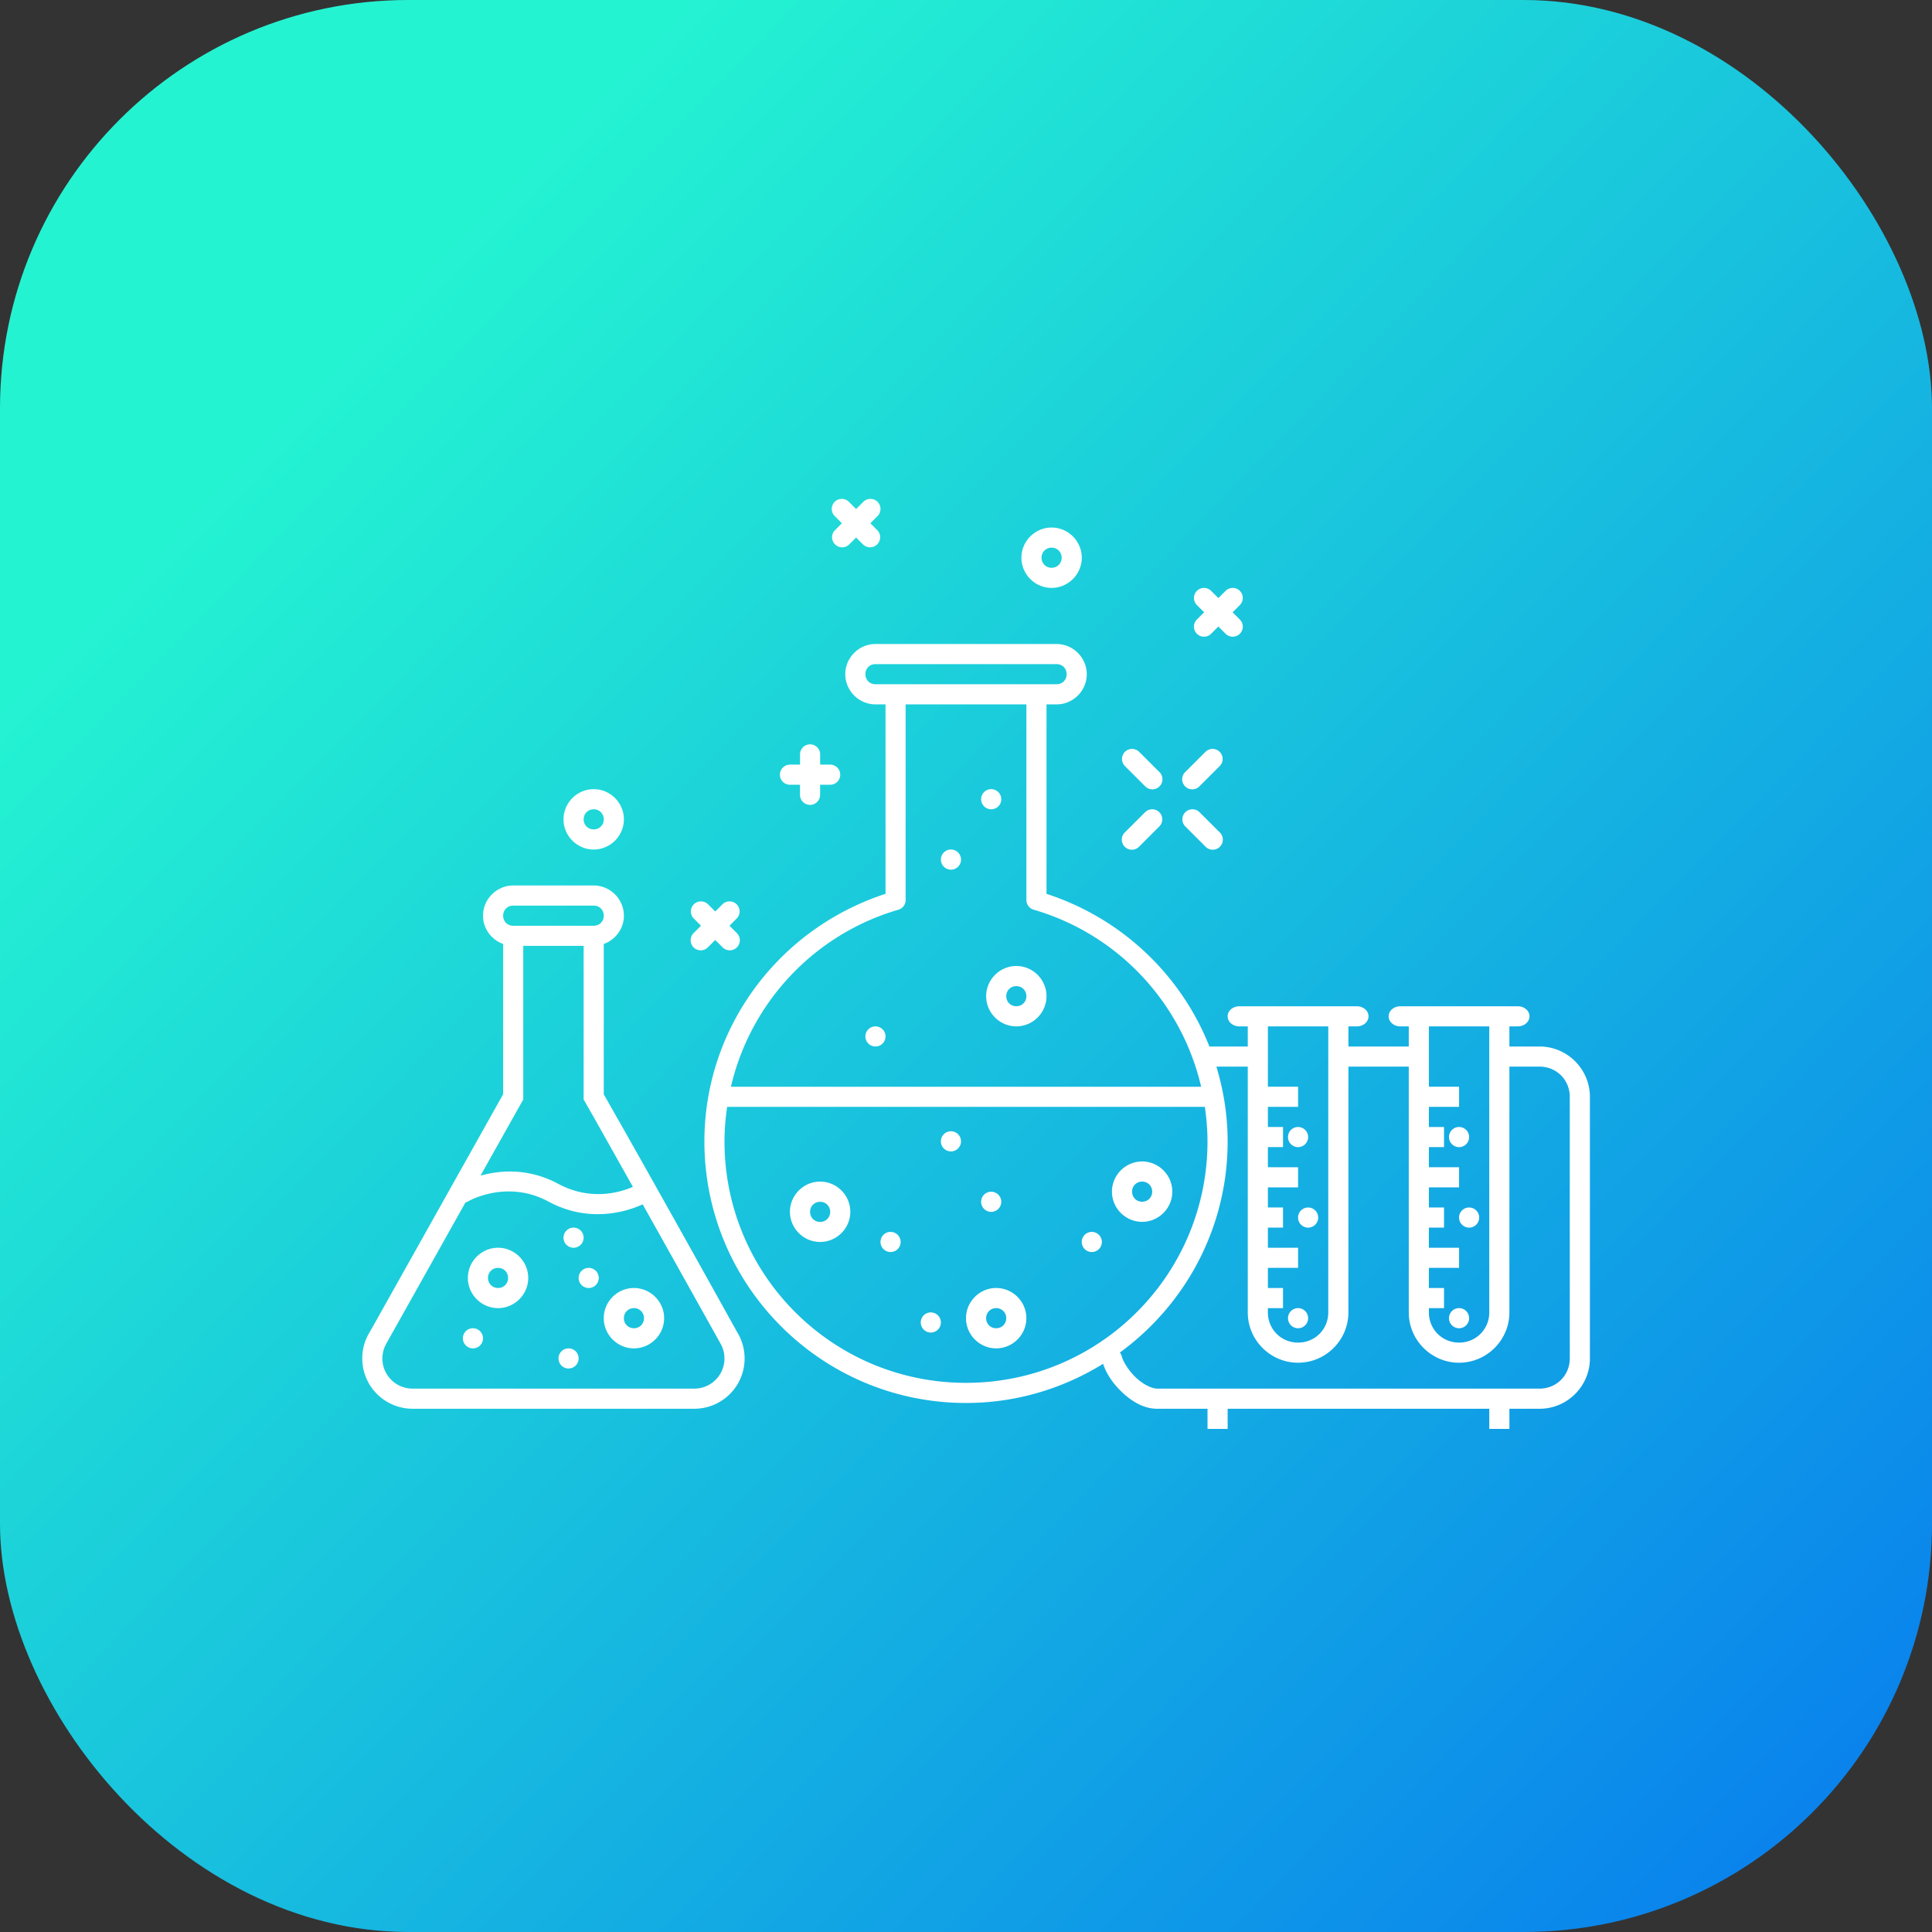 <svg xmlns="http://www.w3.org/2000/svg" xmlns:xlink="http://www.w3.org/1999/xlink" width="96" height="96" viewBox="0 0 96 96"><rect x="0" y="0" width="96" height="96" fill="#333333" stroke="none"/><defs><linearGradient id="b" x1="868.253" x2="937.656" y1="521.354" y2="588.736" gradientTransform="matrix(3.076 0 0 3.076 -2653.937 -629.677)" gradientUnits="userSpaceOnUse" xlink:href="#a"/><linearGradient id="a"><stop offset="0" stop-color="#24f3d2"/><stop offset=".394" stop-color="#0674f0"/><stop offset=".507" stop-color="#6961b5"/><stop offset=".813" stop-color="#f34660"/><stop offset="1" stop-color="#ee078d"/></linearGradient></defs><g transform="translate(0 -956.362)"><rect width="96" height="96" y="956.362" fill="url(#b)" rx="20.288" ry="20.288"/><path fill="#fff" style="line-height:normal;text-indent:0;text-align:start;text-decoration-line:none;text-decoration-style:solid;text-decoration-color:#000;text-transform:none;block-progression:tb;isolation:auto;mix-blend-mode:normal" d="m 41.827,981.151 a 0.5,0.5 0 0 0 -0.348,0.857 l 0.354,0.354 -0.354,0.354 a 0.501,0.501 0 0 0 0.707,0.709 l 0.354,-0.354 0.354,0.354 a 0.501,0.501 0 0 0 0.707,-0.709 l -0.354,-0.354 0.354,-0.354 a 0.5,0.5 0 0 0 -0.363,-0.857 0.5,0.5 0 0 0 -0.344,0.15 l -0.354,0.354 -0.354,-0.354 a 0.5,0.5 0 0 0 -0.359,-0.15 z m 10.426,1.424 c -0.823,0 -1.5,0.677 -1.5,1.5 0,0.823 0.677,1.5 1.5,1.5 0.823,0 1.5,-0.677 1.5,-1.5 0,-0.823 -0.677,-1.5 -1.5,-1.5 z m 0,1 c 0.282,0 0.5,0.218 0.5,0.5 0,0.282 -0.218,0.5 -0.5,0.5 -0.282,0 -0.5,-0.218 -0.5,-0.5 0,-0.282 0.218,-0.5 0.5,-0.5 z m 7.574,2 a 0.5,0.5 0 0 0 -0.348,0.859 l 0.354,0.353 -0.354,0.353 a 0.5,0.5 0 1 0 0.707,0.707 l 0.354,-0.353 0.354,0.353 a 0.5,0.5 0 1 0 0.707,-0.707 l -0.354,-0.353 0.354,-0.353 a 0.5,0.5 0 0 0 -0.363,-0.859 0.5,0.5 0 0 0 -0.344,0.152 l -0.354,0.354 -0.354,-0.354 a 0.5,0.5 0 0 0 -0.359,-0.152 z m -16.326,2.787 c -0.822,0 -1.5,0.678 -1.5,1.5 0,0.822 0.678,1.5 1.5,1.5 l 0.5,0 0,9.414 c -5.33,1.737 -8.996,6.663 -9,12.299 0,7.174 5.826,13 13,13 2.501,0 4.829,-0.721 6.812,-1.947 0.17,0.522 0.52,1.02 0.965,1.434 0.475,0.442 1.058,0.801 1.723,0.801 l 2.5,0 0,1 1,0 0,-1 13,0 0,1 1,0 0,-1 1.5,0 c 1.376,0 2.5,-1.124 2.5,-2.5 l 0,-13 c 0,-1.376 -1.124,-2.5 -2.5,-2.5 l -1.5,0 0,-1 0.416,0 c 0.323,0 0.584,-0.223 0.584,-0.5 0,-0.277 -0.261,-0.5 -0.584,-0.5 l -5.832,0 c -0.323,0 -0.584,0.223 -0.584,0.5 0,0.277 0.261,0.5 0.584,0.5 l 0.416,0 0,1 -3,0 0,-1 0.416,0 c 0.323,0 0.584,-0.223 0.584,-0.5 0,-0.277 -0.261,-0.5 -0.584,-0.5 l -5.832,0 c -0.323,0 -0.584,0.223 -0.584,0.5 0,0.277 0.261,0.5 0.584,0.5 l 0.416,0 0,1 -1.906,0 c -1.4,-3.537 -4.328,-6.359 -8.094,-7.586 l 0,-9.414 0.5,0 c 0.822,0 1.5,-0.678 1.5,-1.5 0,-0.822 -0.678,-1.5 -1.5,-1.5 l -9,0 z m 0,1 9,0 c 0.286,0 0.5,0.214 0.5,0.5 0,0.286 -0.214,0.5 -0.5,0.5 l -9,0 c -0.286,0 -0.5,-0.214 -0.5,-0.5 0,-0.286 0.214,-0.5 0.5,-0.5 z m 1.5,2 6,0 0,9.721 a 0.5,0.5 0 0 0 0.359,0.48 c 4.227,1.233 7.358,4.645 8.324,8.799 l -23.365,0 c 0.967,-4.153 4.096,-7.564 8.322,-8.797 a 0.5,0.5 0 0 0 0.359,-0.482 l 0,-9.721 z m -4.756,1.986 a 0.5,0.5 0 0 0 -0.492,0.508 l 0,0.5 -0.5,0 a 0.5,0.5 0 1 0 0,1 l 0.498,0 0,0.5 a 0.5,0.5 0 1 0 1,0 l 0,-0.5 0.5,0 a 0.5,0.5 0 1 0 0,-1 l -0.498,0 0,-0.5 a 0.5,0.5 0 0 0 -0.508,-0.508 z m 16.006,0.227 a 0.5,0.5 0 0 0 -0.348,0.859 l 0.99,0.99 a 0.501,0.501 0 1 0 0.707,-0.709 l -0.99,-0.988 a 0.5,0.5 0 0 0 -0.359,-0.152 z m 3.986,0 a 0.5,0.5 0 0 0 -0.344,0.152 l -0.99,0.988 a 0.501,0.501 0 1 0 0.707,0.709 l 0.99,-0.99 a 0.5,0.5 0 0 0 -0.363,-0.859 z m -30.736,2 c -0.823,0 -1.5,0.677 -1.5,1.5 0,0.823 0.677,1.5 1.5,1.5 0.823,0 1.5,-0.677 1.5,-1.5 0,-0.823 -0.677,-1.5 -1.5,-1.5 z m 19.715,0 a 0.5,0.5 0 0 0 -0.463,0.5 0.5,0.5 0 0 0 0.5,0.5 0.5,0.5 0 0 0 0.5,-0.5 0.5,0.5 0 0 0 -0.5,-0.5 0.5,0.5 0 0 0 -0.037,0 z m -19.715,1 c 0.282,0 0.5,0.218 0.5,0.5 0,0.282 -0.218,0.5 -0.5,0.5 -0.282,0 -0.5,-0.218 -0.5,-0.5 0,-0.282 0.218,-0.5 0.5,-0.5 z m 27.736,0 a 0.5,0.5 0 0 0 -0.344,0.152 l -0.99,0.988 a 0.501,0.501 0 1 0 0.707,0.709 l 0.99,-0.99 a 0.5,0.5 0 0 0 -0.363,-0.859 z m 2.014,0 a 0.5,0.5 0 0 0 -0.348,0.859 l 0.99,0.99 a 0.501,0.501 0 1 0 0.707,-0.709 l -0.99,-0.988 a 0.5,0.5 0 0 0 -0.359,-0.152 z m -12.035,2 a 0.5,0.5 0 0 0 -0.463,0.5 0.5,0.5 0 0 0 0.5,0.5 0.5,0.5 0 0 0 0.5,-0.5 0.5,0.5 0 0 0 -0.5,-0.5 0.5,0.5 0 0 0 -0.037,0 z m -21.715,1.787 c -0.822,0 -1.5,0.678 -1.5,1.5 0,0.647 0.421,1.198 1,1.406 l 0,7.465 -6.521,11.629 -0.145,0.25 c -0.446,0.773 -0.446,1.727 0,2.5 0.446,0.773 1.274,1.25 2.166,1.25 l 14,0 c 0.892,0 1.718,-0.477 2.164,-1.25 0.445,-0.771 0.445,-1.722 0.002,-2.494 l -0.002,0 -0.016,-0.027 c -0.023,-0.042 -3.986,-7.188 -6.648,-11.852 l 0,-7.471 c 0.579,-0.209 1,-0.759 1,-1.406 0,-0.822 -0.678,-1.5 -1.5,-1.5 l -4,0 z m 9.326,0.789 a 0.5,0.5 0 0 0 -0.348,0.857 l 0.354,0.353 -0.354,0.353 a 0.501,0.501 0 1 0 0.707,0.709 l 0.354,-0.353 0.354,0.353 a 0.501,0.501 0 1 0 0.707,-0.709 l -0.354,-0.353 0.354,-0.353 a 0.5,0.5 0 0 0 -0.363,-0.857 0.5,0.5 0 0 0 -0.344,0.15 l -0.354,0.353 -0.354,-0.353 a 0.5,0.5 0 0 0 -0.359,-0.15 z m -9.326,0.211 4,0 c 0.286,0 0.5,0.214 0.5,0.5 0,0.286 -0.214,0.5 -0.5,0.5 l -4,0 c -0.286,0 -0.5,-0.214 -0.5,-0.5 0,-0.286 0.214,-0.5 0.5,-0.5 z m 0.5,2 3,0 0,7.633 0.066,0.115 c 0.727,1.272 1.557,2.76 2.381,4.227 -0.595,0.259 -2.081,0.727 -3.711,-0.152 -0.643,-0.346 -1.276,-0.518 -1.863,-0.582 l 0,0 c -0.782,-0.085 -1.457,0.029 -1.996,0.174 l 2.123,-3.783 0,-7.631 z m 24.5,1 c -0.823,0 -1.5,0.677 -1.5,1.5 0,0.823 0.677,1.5 1.5,1.5 0.823,0 1.5,-0.677 1.5,-1.5 0,-0.823 -0.677,-1.5 -1.5,-1.5 z m 0,1 c 0.282,0 0.5,0.218 0.5,0.5 0,0.282 -0.218,0.5 -0.5,0.5 -0.282,0 -0.5,-0.218 -0.5,-0.5 0,-0.282 0.218,-0.5 0.5,-0.5 z m -7,2 a 0.5,0.5 0 0 0 -0.5,0.5 0.5,0.5 0 0 0 0.5,0.5 0.5,0.5 0 0 0 0.5,-0.5 0.5,0.5 0 0 0 -0.5,-0.5 z m 19.5,0 3,0 0,14.213 c 0,0.84 -0.66,1.5 -1.5,1.5 -0.84,0 -1.5,-0.66 -1.5,-1.5 l 0,-0.213 0.752,0 0,-1 -0.752,0 0,-1 1.5,0 0,-1 -1.5,0 0,-1 0.752,0 0,-1 -0.752,0 0,-1 1.5,0 0,-1 -1.5,0 0,-1 0.752,0 0,-1 -0.752,0 0,-1 1.5,0 0,-1 -1.5,0 0,-3 z m 8,0 3,0 0,14.213 c 0,0.84 -0.66,1.5 -1.5,1.5 -0.84,0 -1.5,-0.66 -1.5,-1.5 l 0,-0.213 0.752,0 0,-1 -0.752,0 0,-1 1.5,0 0,-1 -1.5,0 0,-1 0.752,0 0,-1 -0.752,0 0,-1 1.5,0 0,-1 -1.5,0 0,-1 0.752,0 0,-1 -0.752,0 0,-1 1.5,0 0,-1 -1.5,0 0,-3 z m -10.559,2 1.559,0 0,12.213 c 0,1.376 1.124,2.5 2.5,2.5 1.376,0 2.5,-1.124 2.5,-2.5 l 0,-12.213 3,0 0,12.213 c 0,1.376 1.124,2.5 2.5,2.5 1.376,0 2.5,-1.124 2.5,-2.5 l 0,-12.213 1.5,0 c 0.84,0 1.5,0.66 1.5,1.5 l 0,13 c 0,0.84 -0.66,1.5 -1.5,1.5 l -19,0 c -0.259,0 -0.683,-0.2 -1.041,-0.533 -0.358,-0.333 -0.643,-0.784 -0.721,-1.07 a 0.5,0.5 0 0 0 -0.092,-0.191 c 3.239,-2.365 5.354,-6.179 5.354,-10.492 -8.21e-4,-1.285 -0.201,-2.531 -0.559,-3.713 z m -24.311,2 23.738,0 c 0.081,0.562 0.13,1.133 0.131,1.713 0,6.633 -5.367,12 -12,12 -6.633,0 -11.999,-5.366 -12,-11.998 4.58e-4,-0.581 0.049,-1.153 0.131,-1.715 z m 28.369,1 a 0.5,0.5 0 0 0 -0.5,0.5 0.5,0.5 0 0 0 0.5,0.5 0.5,0.5 0 0 0 0.5,-0.5 0.5,0.5 0 0 0 -0.5,-0.5 z m 8,0 a 0.5,0.5 0 0 0 -0.5,0.5 0.5,0.5 0 0 0 0.5,0.5 0.5,0.5 0 0 0 0.5,-0.5 0.5,0.5 0 0 0 -0.5,-0.5 z m -25.285,0.213 a 0.5,0.5 0 0 0 -0.463,0.5 0.5,0.5 0 0 0 0.5,0.5 0.5,0.5 0 0 0 0.5,-0.5 0.5,0.5 0 0 0 -0.5,-0.5 0.5,0.5 0 0 0 -0.037,0 z m 9.537,1.5 c -0.823,0 -1.5,0.677 -1.5,1.5 0,0.823 0.677,1.5 1.5,1.5 0.823,0 1.5,-0.677 1.5,-1.5 0,-0.823 -0.677,-1.5 -1.5,-1.5 z m -16,1 c -0.823,0 -1.5,0.677 -1.5,1.5 0,0.823 0.677,1.5 1.5,1.5 0.823,0 1.5,-0.677 1.5,-1.5 0,-0.823 -0.677,-1.5 -1.5,-1.5 z m 16,0 c 0.282,0 0.5,0.218 0.5,0.5 0,0.282 -0.218,0.5 -0.5,0.5 -0.282,0 -0.5,-0.218 -0.5,-0.5 0,-0.282 0.218,-0.5 0.5,-0.5 z m -31.68,0.494 c 0.643,-0.031 1.402,0.077 2.189,0.502 2.094,1.128 4.008,0.439 4.674,0.135 2.008,3.581 3.857,6.9 3.857,6.9 l 0.006,0.01 c 0.266,0.464 0.268,1.032 0,1.496 -0.268,0.465 -0.762,0.75 -1.299,0.75 l -14,0 c -0.537,0 -1.03,-0.285 -1.299,-0.75 -0.267,-0.463 -0.265,-1.03 0,-1.494 l 3.928,-7.006 a 0.5,0.5 0 0 0 0.127,-0.051 c 0,0 0.745,-0.44 1.816,-0.492 z m 24.143,0.01 a 0.5,0.5 0 0 0 -0.463,0.5 0.5,0.5 0 0 0 0.5,0.5 0.5,0.5 0 0 0 0.5,-0.5 0.5,0.5 0 0 0 -0.5,-0.5 0.5,0.5 0 0 0 -0.037,0 z m -8.463,0.5 c 0.282,0 0.5,0.218 0.5,0.5 0,0.282 -0.218,0.5 -0.5,0.5 -0.282,0 -0.5,-0.218 -0.5,-0.5 0,-0.282 0.218,-0.5 0.5,-0.5 z m 24.248,0.283 a 0.5,0.5 0 0 0 -0.5,0.5 0.5,0.5 0 0 0 0.5,0.5 0.5,0.5 0 0 0 0.5,-0.5 0.5,0.5 0 0 0 -0.5,-0.5 z m 8,0 a 0.5,0.5 0 0 0 -0.5,0.5 0.5,0.5 0 0 0 0.5,0.5 0.5,0.5 0 0 0 0.5,-0.5 0.5,0.5 0 0 0 -0.5,-0.5 z m -44.5,1 a 0.5,0.5 0 0 0 -0.5,0.5 0.5,0.5 0 0 0 0.5,0.5 0.5,0.5 0 0 0 0.5,-0.5 0.5,0.5 0 0 0 -0.5,-0.5 z m 15.715,0.213 a 0.5,0.5 0 0 0 -0.463,0.5 0.5,0.5 0 0 0 0.5,0.5 0.5,0.5 0 0 0 0.5,-0.5 0.5,0.5 0 0 0 -0.5,-0.5 0.5,0.5 0 0 0 -0.037,0 z m 10,0 a 0.5,0.5 0 0 0 -0.463,0.5 0.5,0.5 0 0 0 0.5,0.5 0.5,0.5 0 0 0 0.5,-0.5 0.5,0.5 0 0 0 -0.5,-0.5 0.5,0.5 0 0 0 -0.037,0 z m -29.467,0.787 c -0.823,0 -1.5,0.677 -1.5,1.5 0,0.823 0.677,1.5 1.5,1.5 0.823,0 1.5,-0.677 1.5,-1.5 0,-0.823 -0.677,-1.5 -1.5,-1.5 z m 0,1 c 0.282,0 0.5,0.218 0.5,0.5 0,0.282 -0.218,0.5 -0.5,0.5 -0.282,0 -0.5,-0.218 -0.5,-0.5 0,-0.282 0.218,-0.5 0.5,-0.5 z m 4.504,0 a 0.5,0.5 0 0 0 -0.5,0.5 0.5,0.5 0 0 0 0.5,0.5 0.5,0.5 0 0 0 0.5,-0.5 0.5,0.5 0 0 0 -0.5,-0.5 z m 2.248,1 c -0.823,0 -1.5,0.677 -1.5,1.5 0,0.823 0.677,1.5 1.5,1.5 0.823,0 1.5,-0.677 1.5,-1.5 0,-0.823 -0.677,-1.5 -1.5,-1.5 z m 18,0 c -0.823,0 -1.5,0.677 -1.5,1.5 0,0.823 0.677,1.5 1.5,1.5 0.823,0 1.5,-0.677 1.5,-1.5 0,-0.823 -0.677,-1.5 -1.5,-1.5 z m -18,1 c 0.282,0 0.5,0.218 0.5,0.5 0,0.282 -0.218,0.5 -0.5,0.5 -0.282,0 -0.5,-0.218 -0.5,-0.5 0,-0.282 0.218,-0.5 0.5,-0.5 z m 18,0 c 0.282,0 0.5,0.218 0.5,0.5 0,0.282 -0.218,0.5 -0.5,0.5 -0.282,0 -0.5,-0.218 -0.5,-0.5 0,-0.282 0.218,-0.5 0.5,-0.5 z m 15,0 a 0.5,0.5 0 0 0 -0.5,0.5 0.5,0.5 0 0 0 0.5,0.5 0.5,0.5 0 0 0 0.5,-0.5 0.5,0.5 0 0 0 -0.5,-0.5 z m 8,0 a 0.5,0.5 0 0 0 -0.5,0.5 0.5,0.5 0 0 0 0.5,0.5 0.5,0.5 0 0 0 0.5,-0.5 0.5,0.5 0 0 0 -0.5,-0.5 z m -26.285,0.213 a 0.5,0.5 0 0 0 -0.463,0.5 0.5,0.5 0 0 0 0.5,0.5 0.5,0.5 0 0 0 0.5,-0.5 0.5,0.5 0 0 0 -0.5,-0.5 0.5,0.5 0 0 0 -0.037,0 z m -22.715,0.787 a 0.5,0.5 0 0 0 -0.5,0.5 0.5,0.5 0 0 0 0.5,0.5 0.5,0.5 0 0 0 0.5,-0.5 0.5,0.5 0 0 0 -0.5,-0.5 z m 4.752,1 a 0.5,0.5 0 0 0 -0.5,0.5 0.5,0.5 0 0 0 0.5,0.5 0.5,0.5 0 0 0 0.5,-0.5 0.5,0.5 0 0 0 -0.5,-0.5 z" color="#000" font-family="sans-serif" font-weight="400" overflow="visible" white-space="normal"/></g></svg>